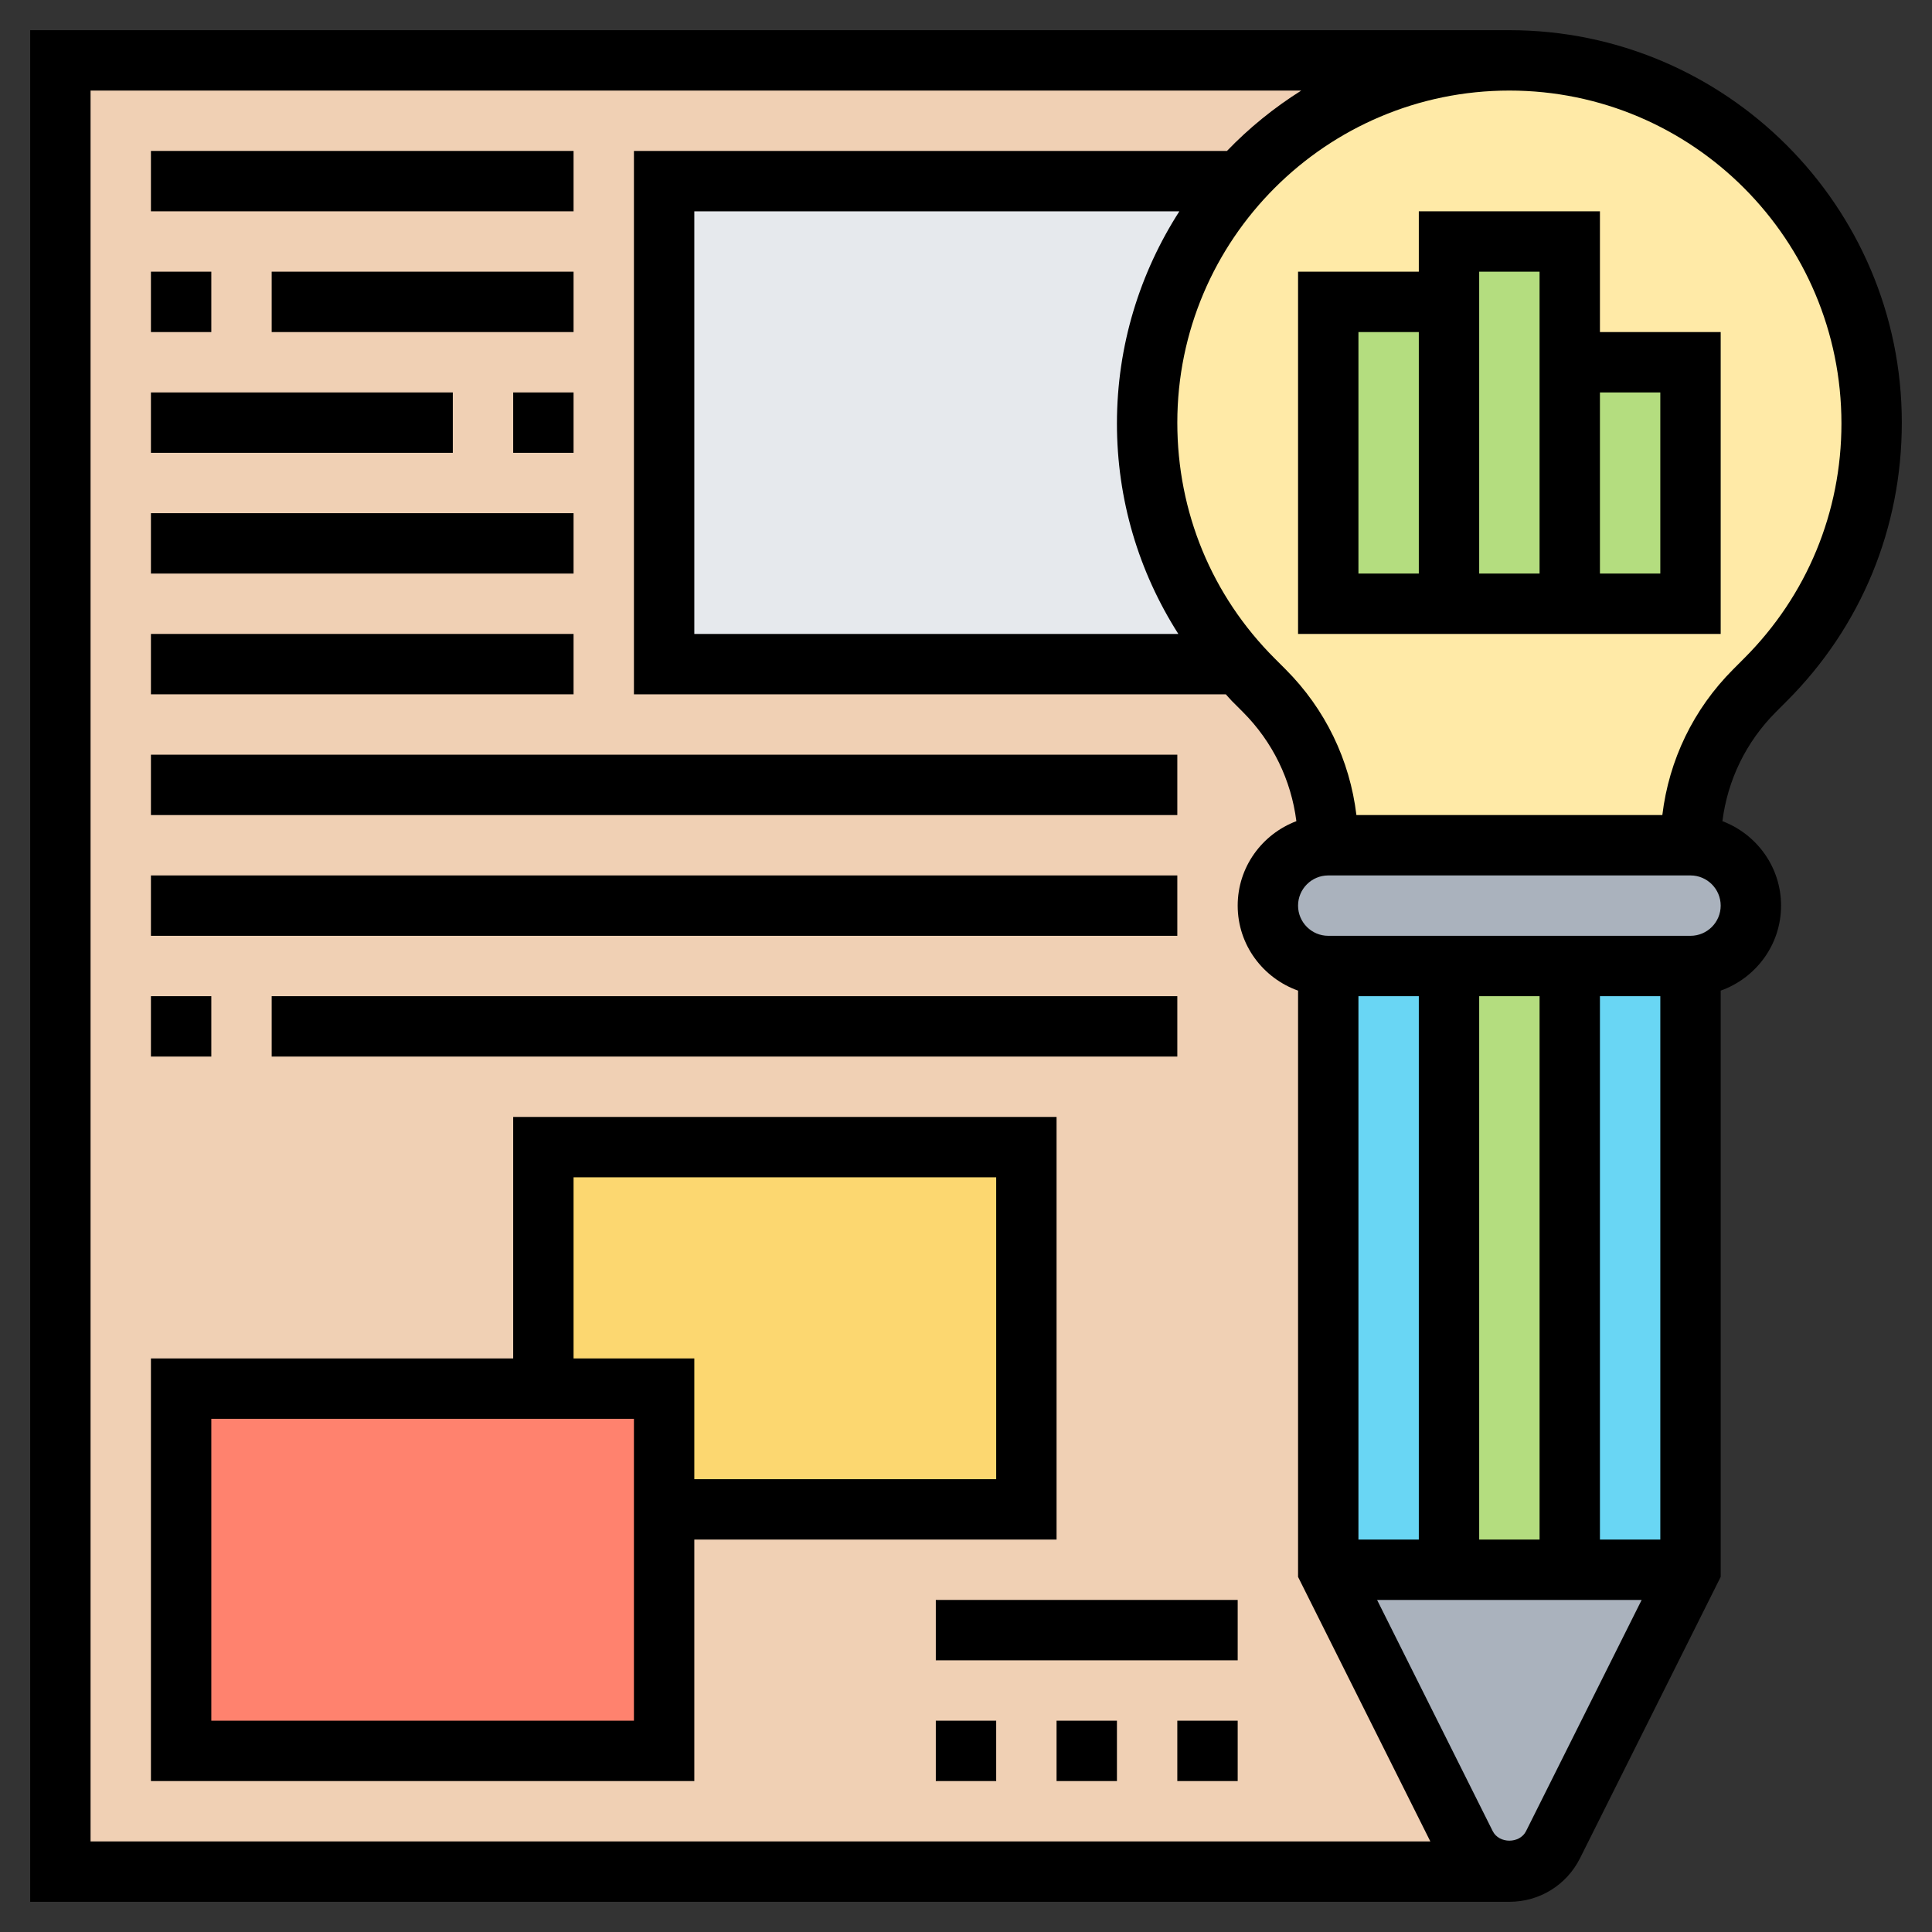 <svg id="Layer_5" enable-background="new 0 0 64 64" height="512" viewBox="0 0 64 64" width="512" xmlns="http://www.w3.org/2000/svg"><rect x="0" y="0" width="64" height="64" fill="#333333" stroke="none"/><g><g><g><path d="m48.55 61.11-4.55-9.11v-20c-1.1 0-2-.9-2-2 0-.55.22-1.05.59-1.41.36-.37.86-.59 1.41-.59 0-1.92-.76-3.76-2.12-5.12l-.37-.37c-.17-.17-.33-.34-.48-.51h-19.03v-4-12h19.05c.15-.17.3-.33.46-.49 2.17-2.17 5.17-3.51 8.49-3.51h-48v16 44h48c-.61 0-1.17-.35-1.45-.89z" fill="#f0d0b4"/></g><g><path d="m22 6h19.05c-1.9 2.12-3.05 4.92-3.05 8v.03c0 2.95 1.08 5.78 3.03 7.97h-19.03v-4z" fill="#e6e9ed"/></g><g><path d="m34 38v12h-12v-4h-4v-8z" fill="#fcd770"/></g><g><path d="m22 50v8h-16v-12h12 4z" fill="#ff826e"/></g><g><path d="m41.05 6c.15-.17.3-.33.46-.49 2.17-2.17 5.17-3.51 8.49-3.51 6.63 0 12 5.37 12 12v.03c0 3.18-1.26 6.23-3.51 8.48l-.37.37c-1.36 1.36-2.12 3.2-2.12 5.12h-12c0-1.92-.76-3.76-2.12-5.12l-.37-.37c-.17-.17-.33-.34-.48-.51-1.95-2.19-3.03-5.02-3.03-7.97v-.03c0-3.08 1.15-5.88 3.05-8z" fill="#ffeaa7"/></g><g><path d="m56 28c1.1 0 2 .9 2 2 0 .55-.22 1.05-.59 1.41-.36.37-.86.59-1.41.59h-4-4-4c-1.1 0-2-.9-2-2 0-.55.22-1.05.59-1.41.36-.37.86-.59 1.41-.59z" fill="#aab2bd"/></g><g><path d="m52 32h4v20h-4z" fill="#69d6f4"/></g><g><path d="m52 12h4v8h-4z" fill="#b4dd7f"/></g><g><path d="m56 52-4.55 9.11c-.28.54-.84.89-1.45.89s-1.17-.35-1.45-.89l-4.55-9.11h4 4z" fill="#aab2bd"/></g><g><path d="m48 32h4v20h-4z" fill="#b4dd7f"/></g><g><path d="m52 12v8h-4v-10-2h4z" fill="#b4dd7f"/></g><g><path d="m44 32h4v20h-4z" fill="#69d6f4"/></g><g><path d="m44 10h4v10h-4z" fill="#b4dd7f"/></g></g><g><path d="m53 7h-6v2h-4v12h14v-10h-4zm-2 2v10h-2v-10zm-6 2h2v8h-2zm10 2v6h-2v-6z"/><path d="m35 51v-14h-18v8h-12v14h18v-8zm-16-12h14v10h-10v-4h-4zm2 18h-14v-10h14z"/><path d="m5 5h14v2h-14z"/><path d="m5 9h2v2h-2z"/><path d="m9 9h10v2h-10z"/><path d="m17 13h2v2h-2z"/><path d="m5 13h10v2h-10z"/><path d="m5 17h14v2h-14z"/><path d="m5 21h14v2h-14z"/><path d="m5 25h34v2h-34z"/><path d="m5 29h34v2h-34z"/><path d="m5 33h2v2h-2z"/><path d="m9 33h30v2h-30z"/><path d="m59.192 23.222c2.456-2.455 3.808-5.72 3.808-9.222 0-7.168-5.832-13-13-13h-49v62h49c.998 0 1.896-.555 2.342-1.447l4.658-9.317v-19.42c1.161-.414 2-1.514 2-2.816 0-1.281-.811-2.369-1.943-2.798.173-1.364.784-2.627 1.772-3.616zm-56.192-20.222h40.106c-.9.567-1.727 1.236-2.461 2h-19.645v18h19.607c.069.072.13.151.201.222l.364.364c.988.989 1.598 2.252 1.772 3.616-1.133.429-1.944 1.517-1.944 2.798 0 1.302.839 2.402 2 2.816v19.421l4.382 8.763h-44.382zm36.068 4c-1.303 2.029-2.068 4.438-2.068 7.029 0 2.51.716 4.906 2.034 6.971h-16.034v-14zm13.932 44v-18h2v18zm-2 0h-2v-18h2zm-4 0h-2v-18h2zm3.553 9.658c-.211.422-.895.422-1.105 0l-3.83-7.658h8.764zm5.447-29.658h-12c-.551 0-1-.448-1-1s.449-1 1-1h12c.551 0 1 .448 1 1s-.449 1-1 1zm1.414-8.828c-1.318 1.319-2.128 3.006-2.347 4.828h-10.134c-.219-1.822-1.029-3.509-2.347-4.828l-.364-.364c-2.078-2.078-3.222-4.84-3.222-7.808 0-6.065 4.935-11 11-11s11 4.935 11 11.029c0 2.938-1.144 5.701-3.222 7.778z"/><path d="m31 53h10v2h-10z"/><path d="m31 57h2v2h-2z"/><path d="m35 57h2v2h-2z"/><path d="m39 57h2v2h-2z"/></g></g></svg>